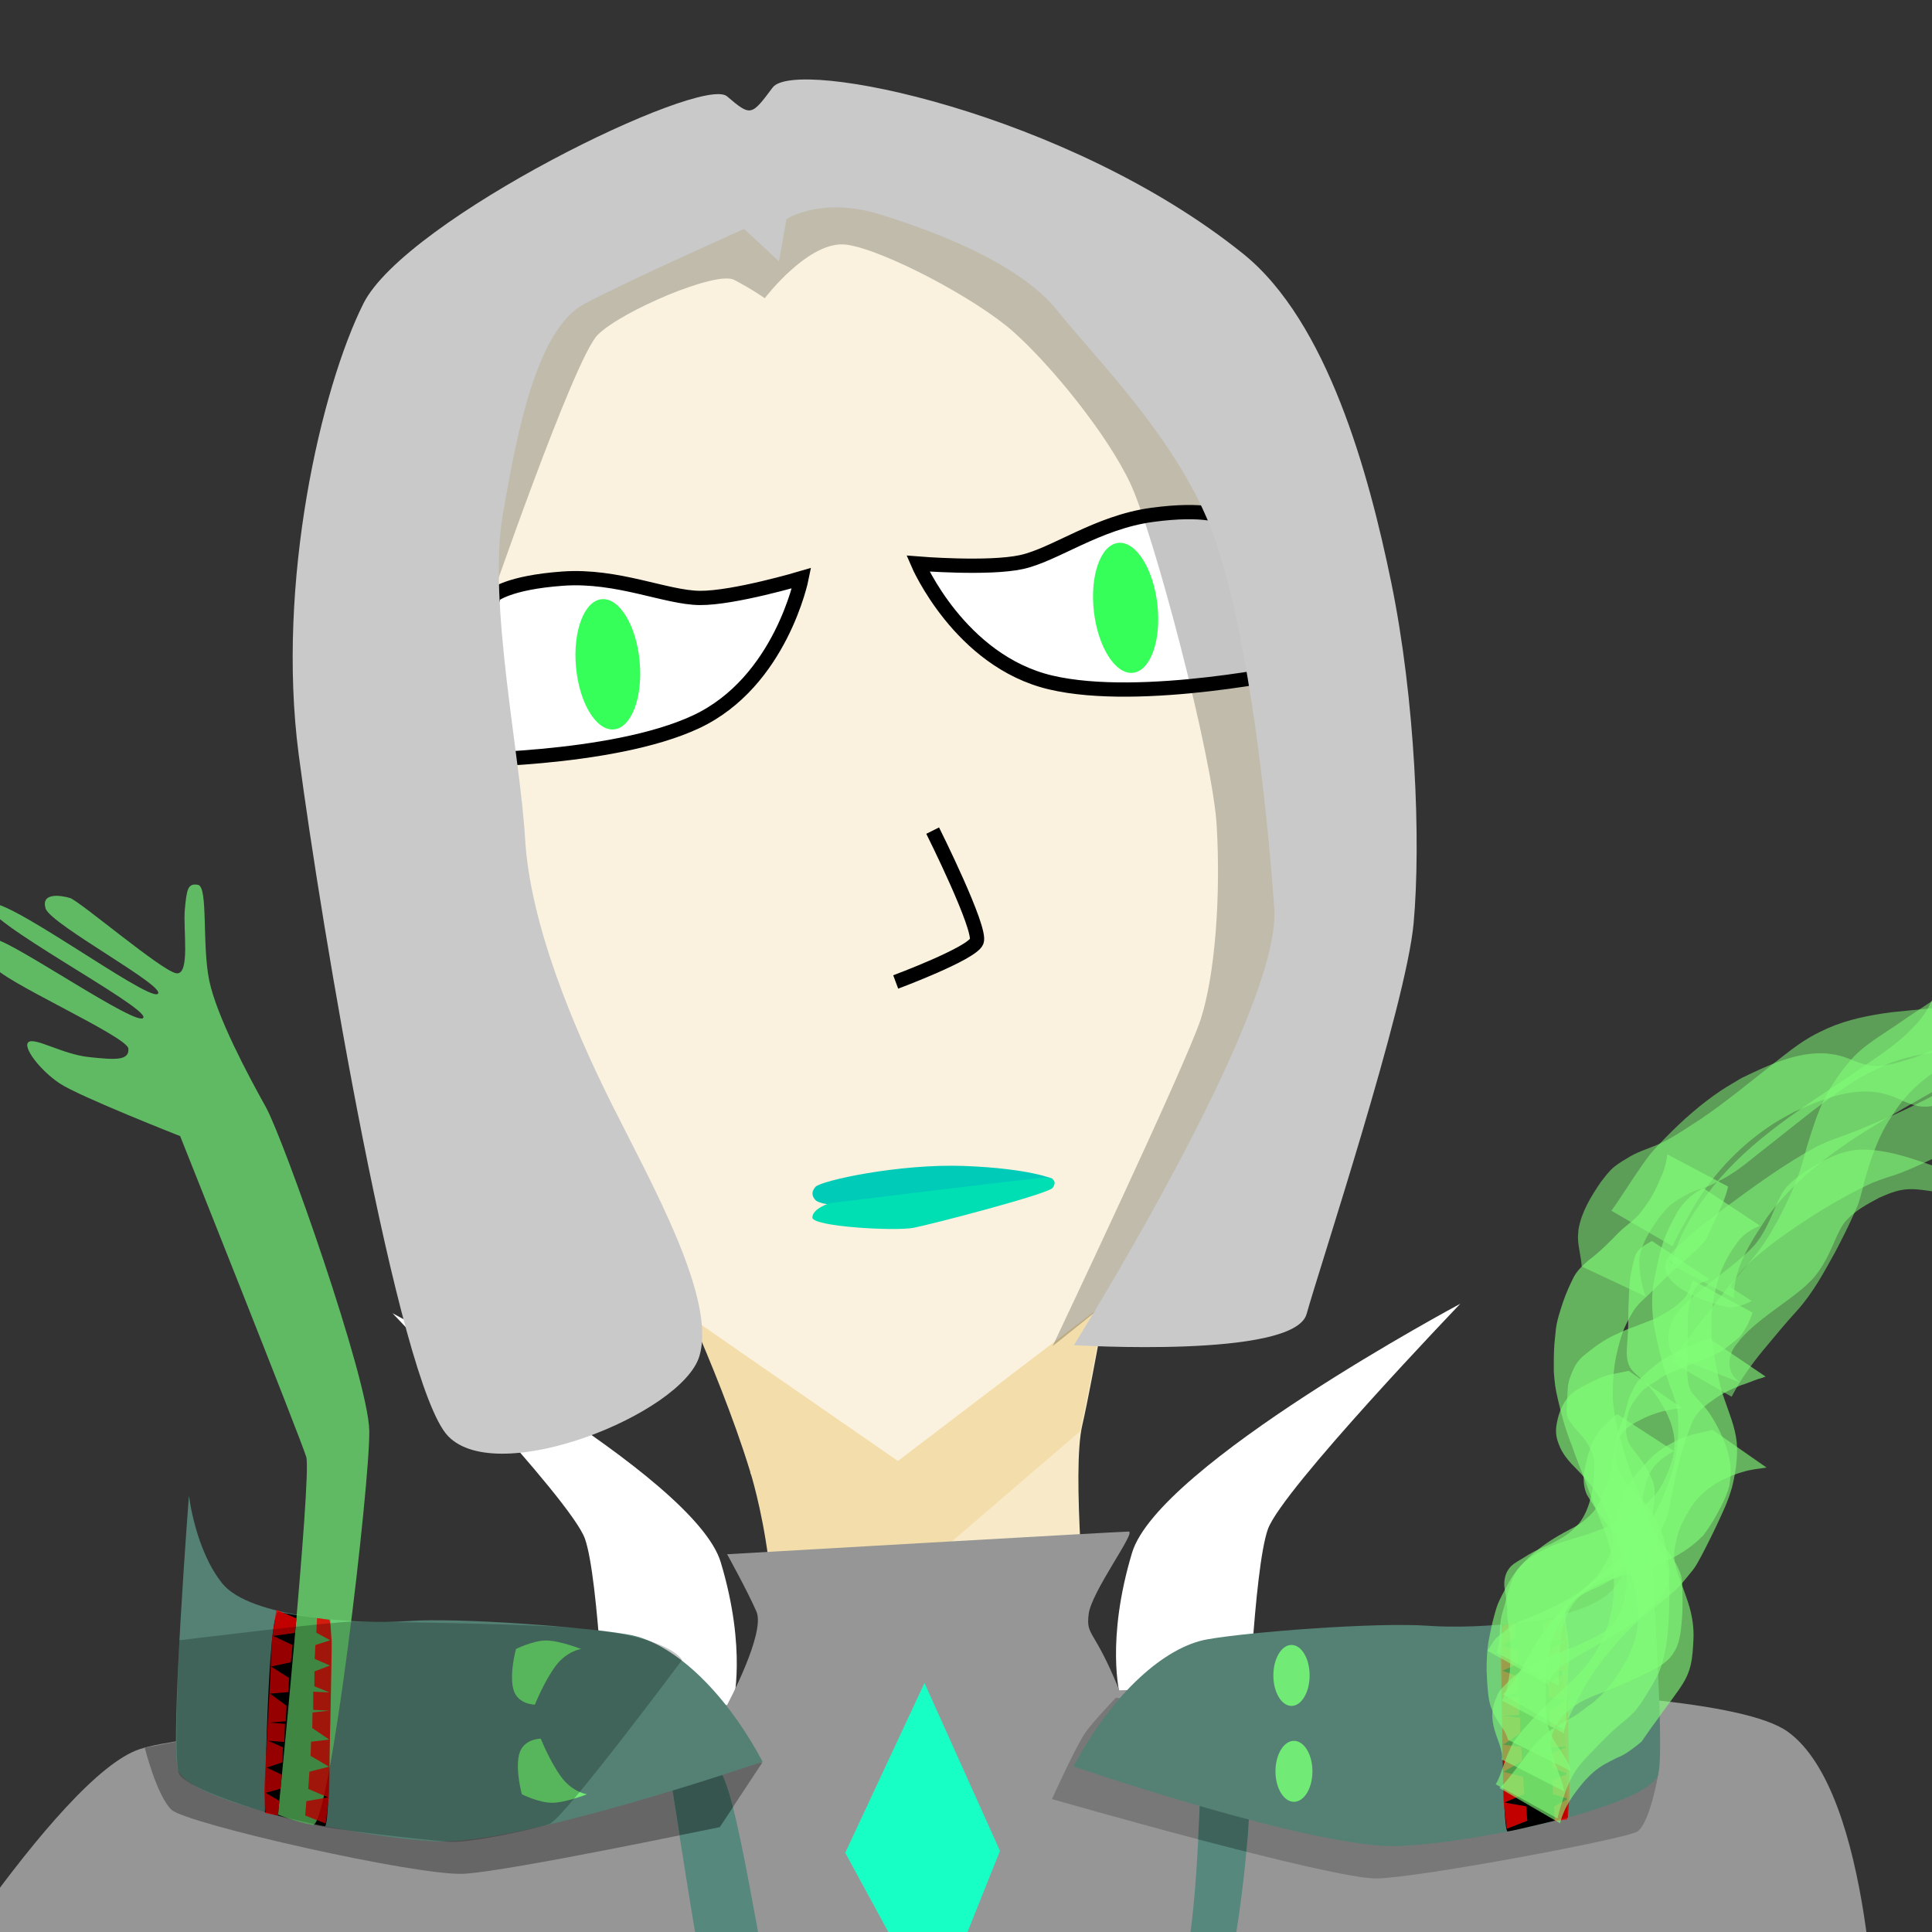 <?xml version="1.0" encoding="UTF-8" standalone="no"?>
<!-- Created with Inkscape (http://www.inkscape.org/) -->

<svg
   width="256"
   height="256"
   viewBox="0 0 67.733 67.733"
   version="1.1"
   id="svg1"
   sodipodi:docname="Necromancer.svg"
   inkscape:version="1.3 (0e150ed6c4, 2023-07-21)"
   inkscape:export-filename="..\Assets\Sprites\Units\Necromancer.png"
   inkscape:export-xdpi="96"
   inkscape:export-ydpi="96"
   xmlns:inkscape="http://www.inkscape.org/namespaces/inkscape"
   xmlns:sodipodi="http://sodipodi.sourceforge.net/DTD/sodipodi-0.dtd"
   xmlns="http://www.w3.org/2000/svg"
   xmlns:svg="http://www.w3.org/2000/svg">
  <rect x="0" y="0" width="67.733" height="67.733" fill="#333333" stroke="none"/>
  <sodipodi:namedview
     id="namedview1"
     pagecolor="#505050"
     bordercolor="#ffffff"
     borderopacity="1"
     inkscape:showpageshadow="0"
     inkscape:pageopacity="0"
     inkscape:pagecheckerboard="1"
     inkscape:deskcolor="#505050"
     inkscape:document-units="mm"
     inkscape:zoom="4"
     inkscape:cx="137.125"
     inkscape:cy="213.125"
     inkscape:window-width="1920"
     inkscape:window-height="1009"
     inkscape:window-x="-8"
     inkscape:window-y="-8"
     inkscape:window-maximized="1"
     inkscape:current-layer="layer1" />
  <defs
     id="defs1" />
  <g
     inkscape:label="Шар 1"
     inkscape:groupmode="layer"
     id="layer1">
    <path
       style="fill:#f8eac8;fill-opacity:1;stroke:#000000;stroke-width:0;stroke-dasharray:none;stroke-opacity:1"
       d="m 23.938,45.469 c 0,0 2.715,5.861 2.961,8.699 0.247,2.838 0.679,5.182 -0.432,5.429 -1.111,0.247 -13.82,-0.062 -17.028,1.542 -3.208,1.604 -9.193,8.637 -9.193,8.637 H 59.783 c 0,0 -2.838,-8.267 -4.936,-9.254 -2.098,-0.987 -16.534,-0.123 -16.658,-1.974 -0.123,-1.851 -0.617,-6.972 -0.247,-8.576 0.37,-1.604 1.234,-6.601 1.234,-6.601 l -15.609,1.974 z"
       id="path8" />
    <path
       d="m 37.879,50.168 c 0.011,-0.067 0.016,-0.16 0.029,-0.218 0.092,-0.401 0.216,-1.014 0.349,-1.708 0.133,-0.694 0.276,-1.469 0.407,-2.194 0.262,-1.45 0.478,-2.699 0.478,-2.699 l -15.609,1.974 0.371,0.124 c 0,0 0.17,0.366 0.428,0.96 0.258,0.594 0.605,1.415 0.96,2.325 0.177,0.455 0.356,0.932 0.528,1.414 0.171,0.482 0.334,0.969 0.479,1.443 0.009,0.029 0.014,0.054 0.022,0.083 l 4.864,4.246 z"
       style="fill:#f3deab;fill-opacity:1;stroke:#ffffff;stroke-width:0"
       id="path9" />
    <path
       style="fill:#faf2de;fill-opacity:1;stroke:#ffffff;stroke-width:0"
       d="m 23.444,45.655 8.035,5.565 10.226,-7.786 c 0,0 2.838,-5.059 3.332,-10.858 C 45.531,26.776 44.174,16.041 41.089,12.833 38.004,9.624 33.069,5.676 27.639,6.91 22.21,8.144 17.892,10.488 17.028,15.671 c -0.864,5.182 -1.111,11.599 0.37,16.658 1.481,5.059 6.046,13.326 6.046,13.326 z"
       id="path1"
       sodipodi:nodetypes="cccsssssc" />
    <path
       style="fill:#ffffff;fill-opacity:1;stroke:#000000;stroke-width:0.5;stroke-dasharray:none;stroke-opacity:1"
       d="m 42.868,18.131 c 0,0 -0.571,-0.34 -2.486,-0.079 -1.915,0.261 -3.406,1.4 -4.57,1.653 -1.164,0.254 -3.631,0.053 -3.631,0.053 0,0 1.461,3.415 4.652,4.168 3.192,0.753 8.689,-0.443 8.689,-0.443 z"
       id="path3"
       sodipodi:nodetypes="csscscc" />
    <path
       style="fill:#ffffff;fill-opacity:1;stroke:#000000;stroke-width:0.5;stroke-dasharray:none;stroke-opacity:1"
       d="m 17.311,20.875 c 0,0 0.489,-0.45 2.416,-0.589 1.927,-0.139 3.621,0.669 4.812,0.677 1.192,0.009 3.564,-0.696 3.564,-0.696 0,0 -0.726,3.643 -3.695,5.036 -2.968,1.393 -8.594,1.355 -8.594,1.355 z"
       id="path3-3"
       sodipodi:nodetypes="csscscc" />
    <path
       style="fill:#ffffff;fill-opacity:1;stroke:#000000;stroke-width:0;stroke-dasharray:none;stroke-opacity:1"
       d="m 39.258,59.399 c 0,0 -0.496,-1.885 0.43,-4.961 0.926,-3.076 11.509,-8.731 11.509,-8.731 0,0 -6.251,6.515 -6.747,7.904 -0.496,1.389 -0.728,7.408 -0.728,7.408 z"
       id="path27" />
    <path
       style="fill:#ffffff;fill-opacity:1;stroke:#000000;stroke-width:0;stroke-dasharray:none;stroke-opacity:1"
       d="m 25.698,59.73 c 0,0 0.496,-1.885 -0.43,-4.961 -0.926,-3.076 -11.509,-8.731 -11.509,-8.731 0,0 6.251,6.515 6.747,7.904 0.496,1.389 0.728,7.408 0.728,7.408 z"
       id="path27-2" />
    <path
       style="fill:#f3deab;fill-opacity:1;stroke:#000000;stroke-width:0;stroke-dasharray:none;stroke-opacity:1"
       d="m 31.187,55.904 -4.01,2.398 c 0,0 -0.015,-1.982 -0.247,-3.717 -0.231,-1.735 -0.625,-2.977 -0.625,-2.977 0,0 4.434,2.414 4.558,2.753 0.123,0.339 0.324,1.542 0.324,1.542 z"
       id="path10" />
    <path
       style="fill:#969696;fill-opacity:1;stroke:#000000;stroke-width:0;stroke-dasharray:none;stroke-opacity:1"
       d="m 39.242,59.26 c -0.889,-2.198 -1.169,-1.871 -1.076,-2.666 0.094,-0.795 1.684,-2.9 1.403,-2.9 -0.281,0 -14.078,0.795 -14.078,0.795 0,0 0.702,1.263 1.029,2.011 0.327,0.748 -1.029,3.274 -1.029,3.274 0,0 -17.68,0.608 -20.58,1.543 C 2.011,62.254 -3.882,71.889 -3.882,71.889 H 65.762 c 0,0 -0.094,-9.027 -3.087,-11.179 -2.993,-2.152 -23.433,-1.45 -23.433,-1.45 z"
       id="path28" />
    <path
       style="fill:#666666;fill-opacity:1;stroke:#000000;stroke-width:0;stroke-dasharray:none;stroke-opacity:1"
       d="m 26.73,61.786 -1.497,2.268 c 0,0 -7.343,1.543 -8.957,1.637 C 14.663,65.785 6.525,63.938 6.01,63.446 5.496,62.955 5.075,61.272 5.075,61.272 l 1.099,-0.21 z"
       id="path29" />
    <path
       style="fill:#787878;fill-opacity:1;stroke:#000000;stroke-width:0;stroke-dasharray:none;stroke-opacity:1"
       d="m 39.616,59.588 -0.491,-0.07 c 0,0 -0.725,0.748 -1.052,1.193 -0.327,0.444 -1.193,2.362 -1.193,2.362 0,0 9.846,2.83 11.412,2.783 1.567,-0.047 8.653,-1.38 9.097,-1.637 0.444,-0.257 0.748,-2.011 0.748,-2.011 z"
       id="path32" />
    <path
       style="fill:#56887d;fill-opacity:1;stroke:#000000;stroke-width:0;stroke-dasharray:none;stroke-opacity:1"
       d="m 42.095,62.02 c 0,0 -0.094,5.706 -0.655,7.063 -0.561,1.356 -6.969,6.642 -8.325,6.735 -1.356,0.094 -5.192,-3.04 -5.8,-4.724 -0.608,-1.684 -1.45,-8.653 -2.198,-9.167 -0.748,-0.514 -1.918,-1.123 -1.731,-0.281 0.187,0.842 1.263,8.653 1.824,10.056 0.561,1.403 5.8,5.987 7.109,6.08 1.31,0.094 9.682,-5.987 10.383,-7.39 0.702,-1.403 1.403,-8.232 0.982,-8.419 -0.421,-0.187 -1.59,0.047 -1.59,0.047 z"
       id="path31" />
    <path
       d="m 43.693,64.919 c 0.017,-0.189 0.04,-0.389 0.053,-0.568 0.033,-0.434 0.055,-0.835 0.064,-1.179 0.009,-0.344 0.005,-0.632 -0.015,-0.839 -0.01,-0.104 -0.024,-0.187 -0.041,-0.248 -0.018,-0.061 -0.04,-0.098 -0.066,-0.11 -0.053,-0.023 -0.117,-0.04 -0.189,-0.052 -0.072,-0.012 -0.153,-0.017 -0.237,-0.02 -0.169,-0.004 -0.354,0.007 -0.527,0.025 -0.345,0.035 -0.638,0.094 -0.638,0.094 0,0 -0.006,0.356 -0.023,0.913 -0.013,0.408 -0.041,0.988 -0.069,1.55 0.562,0.148 1.13,0.294 1.688,0.435 z"
       style="fill:#3e635b;fill-opacity:1;stroke:#000000;stroke-width:0"
       id="path34" />
    <path
       d="m 23.825,64.342 c 0.408,-0.084 1.411,-0.285 1.411,-0.285 l 0.461,-0.699 c -0.001,-0.005 -0.003,-0.012 -0.004,-0.017 -0.048,-0.188 -0.097,-0.362 -0.145,-0.52 -0.048,-0.158 -0.096,-0.299 -0.144,-0.42 -0.048,-0.122 -0.096,-0.224 -0.143,-0.303 -0.047,-0.08 -0.095,-0.137 -0.142,-0.169 -0.103,-0.071 -0.223,-0.139 -0.338,-0.209 l -1.389,-0.049 c 0.048,0.219 0.147,0.845 0.281,1.707 0.042,0.273 0.104,0.654 0.152,0.965 z"
       style="fill:#37554f;fill-opacity:1;stroke:#000000;stroke-width:0"
       id="path33" />
    <ellipse
       style="fill:#36ff59;fill-opacity:1;stroke:#000000;stroke-width:0;stroke-dasharray:none;stroke-opacity:1"
       id="path4-3"
       cx="-19.046"
       cy="25.161"
       rx="1.12"
       ry="2.292"
       transform="matrix(-0.996,0.093,0.093,0.996,0,0)" />
    <ellipse
       style="fill:#36ff59;fill-opacity:1;stroke:#000000;stroke-width:0;stroke-dasharray:none;stroke-opacity:1"
       id="path4"
       cx="36.771"
       cy="25.677"
       rx="1.12"
       ry="2.292"
       transform="rotate(-6.557)" />
    <path
       style="fill:#000000;fill-opacity:0.23;stroke:#000000;stroke-width:0;stroke-dasharray:none;stroke-opacity:1"
       d="m 38.306,46.071 -1.403,1.123 c 0,0 4.677,-9.869 5.192,-11.459 0.514,-1.59 0.702,-4.35 0.561,-6.782 -0.14,-2.432 -2.208,-10.256 -3.026,-11.999 -0.819,-1.746 -2.782,-4.143 -4.091,-5.313 -1.31,-1.169 -4.543,-2.875 -5.852,-3.062 -1.31,-0.187 -2.876,1.876 -2.876,1.876 0,0 -0.432,-0.31 -1.079,-0.646 -0.617,-0.32 -3.936,1.089 -4.778,1.931 -0.842,0.842 -3.929,9.822 -3.929,9.822 L 17.82,9.308 28.905,5.426 40.739,10.15 46.959,27.689 42.329,44.574 Z"
       id="path49"
       sodipodi:nodetypes="ccssssscssccccccc" />
    <path
       style="fill:#c9c9c9;fill-opacity:1;stroke:#ffffff;stroke-width:0"
       d="m 26.088,8.027 1.222,1.134 0.262,-1.483 c 0,0 1.222,-0.785 3.228,-0.175 2.007,0.611 4.973,1.745 6.282,3.403 1.309,1.658 4.45,4.712 5.584,8.202 1.134,3.49 1.745,9.074 2.007,12.739 0.262,3.665 -7.024,15.312 -7.024,15.312 0,0 7.722,0.48 8.158,-1.091 0.436,-1.571 3.49,-10.819 3.752,-13.698 0.262,-2.879 0.058,-7.851 -0.785,-11.953 C 47.994,16.623 46.547,11.282 43.583,8.897 37.435,3.95 27.881,2.003 27.087,3.069 26.337,4.075 26.32,4.084 25.487,3.376 24.596,2.619 14.222,7.678 12.739,10.645 c -1.483,2.967 -3.054,9.772 -2.269,15.792 0.785,6.02 3.49,22.074 5.235,23.907 1.745,1.832 8.202,-0.785 8.812,-2.792 0.611,-2.007 -1.658,-6.02 -3.054,-8.812 -1.396,-2.792 -2.879,-6.369 -3.054,-9.336 -0.175,-2.967 -1.309,-8.289 -0.785,-11.343 0.524,-3.054 1.222,-6.544 2.879,-7.416 1.658,-0.873 5.584,-2.618 5.584,-2.618 z"
       id="path2"
       sodipodi:nodetypes="cccsssscssssssssssssssc" />
    <path
       style="fill:#00cbb8;fill-opacity:1;stroke:#000000;stroke-width:0;stroke-dasharray:none;stroke-opacity:1"
       d="m 36.924,41.333 c 0,0 -0.819,-0.369 -3.113,-0.456 -2.294,-0.087 -5.033,0.517 -5.22,0.731 -0.188,0.214 -0.088,0.368 -0.004,0.462 0.084,0.094 0.464,0.229 1.65,0.216 1.187,-0.013 6.687,-0.953 6.687,-0.953 z"
       id="path5"
       sodipodi:nodetypes="cszzscc" />
    <path
       style="fill:#00deb4;fill-opacity:1;stroke:#000000;stroke-width:0;stroke-dasharray:none;stroke-opacity:1"
       d="m 29.098,42.179 c 0,0 -0.603,0.177 -0.619,0.502 -0.016,0.325 2.906,0.488 3.548,0.364 0.642,-0.124 4.742,-1.191 4.882,-1.404 0.14,-0.213 0.051,-0.351 -0.276,-0.352 -0.327,-0.001 -7.535,0.891 -7.535,0.891 z"
       id="path6" />
    <path
       style="fill:none;fill-opacity:1;stroke:#000000;stroke-width:0.5;stroke-dasharray:none;stroke-opacity:1"
       d="m 32.698,29.12 c 0,0 1.727,3.455 1.542,3.887 -0.185,0.432 -2.838,1.419 -2.838,1.419"
       id="path7" />
    <path
       style="fill:#548174;fill-opacity:1;stroke:#000000;stroke-width:0;stroke-dasharray:none;stroke-opacity:1"
       d="m 37.636,61.927 c 1.396,-2.618 3.228,-4.188 4.668,-4.45 1.44,-0.262 5.977,-0.611 7.765,-0.48 1.789,0.131 5.54,-0.131 6.5,-1.309 0.96,-1.178 1.178,-3.097 1.178,-3.097 0,0 0.654,8.507 0.393,9.598 -0.262,1.091 -6.151,2.399 -9.074,2.53 -2.923,0.131 -11.43,-2.792 -11.43,-2.792 z"
       id="path11" />
    <path
       style="fill:#548174;fill-opacity:1;stroke:#000000;stroke-width:0;stroke-dasharray:none;stroke-opacity:1"
       d="m 26.735,61.762 c -1.396,-2.618 -3.228,-4.188 -4.668,-4.45 -1.44,-0.262 -5.977,-0.611 -7.765,-0.48 -1.789,0.131 -5.54,-0.131 -6.5,-1.309 -0.96,-1.178 -1.178,-3.097 -1.178,-3.097 0,0 -0.654,8.507 -0.393,9.598 0.262,1.091 6.151,2.399 9.074,2.53 2.923,0.131 11.43,-2.792 11.43,-2.792 z"
       id="path11-2" />
    <ellipse
       style="fill:#71ea76;fill-opacity:1;stroke:#000000;stroke-width:0;stroke-dasharray:none;stroke-opacity:1"
       id="path12"
       cx="45.364"
       cy="62.1"
       rx="0.648"
       ry="1.069" />
    <ellipse
       style="fill:#71ea76;fill-opacity:1;stroke:#000000;stroke-width:0;stroke-dasharray:none;stroke-opacity:1"
       id="path12-0"
       cx="45.278"
       cy="58.738"
       rx="0.636"
       ry="1.069" />
    <path
       style="fill:#000000;fill-opacity:1;stroke:#000000;stroke-width:0;stroke-dasharray:none;stroke-opacity:1"
       d="m 52.656,56.953 c 0,0 1.407,-0.142 1.81,-0.267 0.404,-0.125 0.492,7.034 0.492,7.034 0,0 -1.876,0.463 -2.103,0.488 -0.227,0.025 -0.199,-7.254 -0.199,-7.254 z"
       id="path13" />
    <path
       style="fill:#ea0000;fill-opacity:0.833;stroke:#000000;stroke-width:0;stroke-dasharray:none;stroke-opacity:1"
       d="m 52.826,64.112 0.719,-0.281 -0.041,-0.504 -0.761,-0.132 0.695,-0.298 -0.041,-0.604 -0.686,-0.174 0.645,-0.38 -0.017,-0.496 -0.637,-0.074 0.595,-0.405 -0.008,-0.546 -0.587,-0.066 0.562,-0.025 v -0.637 l -0.571,0.025 0.529,-0.215 V 58.779 l -0.546,-0.207 0.537,-0.232 -0.025,-0.488 -0.521,-0.165 0.488,-0.265 -0.025,-0.513 c 0,0 -0.364,0.05 -0.422,0.058 -0.058,0.008 -0.074,0.612 -0.091,0.736 -0.017,0.124 0.074,3.96 0.074,4.06 0,0.099 0,1.265 0.025,1.439 0.025,0.174 0.107,0.91 0.107,0.91 z"
       id="path24" />
    <path
       style="fill:#ea0000;fill-opacity:0.833;stroke:#000000;stroke-width:0;stroke-dasharray:none;stroke-opacity:1"
       d="m 54.811,56.641 -0.719,0.281 0.041,0.504 0.761,0.132 -0.695,0.298 0.041,0.604 0.686,0.174 -0.645,0.38 0.017,0.496 0.637,0.074 -0.595,0.405 0.008,0.546 0.587,0.066 -0.562,0.025 v 0.637 l 0.571,-0.025 -0.529,0.215 v 0.521 l 0.546,0.207 -0.537,0.232 0.025,0.488 0.521,0.165 -0.488,0.265 0.025,0.513 c 0,0 0.364,-0.05 0.422,-0.058 0.058,-0.008 0.074,-0.612 0.091,-0.736 0.017,-0.124 -0.074,-3.96 -0.074,-4.06 0,-0.099 0,-1.265 -0.025,-1.439 -0.025,-0.174 -0.107,-0.91 -0.107,-0.91 z"
       id="path24-2" />
    <path
       style="fill:#82ff79;fill-opacity:0.617;stroke:#000000;stroke-width:0;stroke-dasharray:none;stroke-opacity:1"
       id="path16"
       d="m 54.84,60.774 c -0.003,-0.047 -0.006,-0.05 0.002,-0.1 0.01,-0.064 0.026,-0.126 0.037,-0.19 0.025,-0.155 0.02,-0.15 0.032,-0.318 0.003,-0.066 0.008,-0.132 0.01,-0.197 0.002,-0.08 -0.002,-0.161 -2.65e-4,-0.241 0.005,-0.226 0.016,-0.248 0.029,-0.47 0.009,-0.162 0.012,-0.298 0.016,-0.46 -0.004,-0.215 0.034,-0.427 0.041,-0.641 0.002,-0.047 -7.94e-4,-0.17 -0.002,-0.22 0.002,-0.177 -0.013,-0.352 -0.03,-0.528 -0.035,-0.242 -0.08,-0.482 -0.103,-0.726 -0.018,-0.175 -0.01,-0.31 0.103,-0.45 0.105,-0.103 0.227,-0.19 0.359,-0.256 0.094,-0.052 0.189,-0.104 0.287,-0.15 0.115,-0.054 -0.004,0.014 0.115,-0.058 0.018,-0.011 0.036,-0.023 0.055,-0.032 0.037,-0.018 0.076,-0.032 0.114,-0.049 0.06,-0.027 0.118,-0.055 0.179,-0.079 0.145,-0.07 0.282,-0.152 0.421,-0.235 0.026,-0.017 0.051,-0.036 0.078,-0.051 0.141,-0.082 0.014,0.007 0.159,-0.084 0.088,-0.055 0.17,-0.121 0.252,-0.185 0.086,-0.065 0.16,-0.143 0.232,-0.224 0.025,-0.028 0.052,-0.054 0.073,-0.085 0.029,-0.044 0.051,-0.093 0.076,-0.139 0.027,-0.05 0.055,-0.1 0.082,-0.15 0.107,-0.206 0.216,-0.416 0.295,-0.635 0.035,-0.098 0.068,-0.222 0.096,-0.323 0.071,-0.279 0.113,-0.564 0.147,-0.85 0.011,-0.152 0.03,-0.307 0.011,-0.46 -0.016,-0.129 -0.033,-0.162 -0.072,-0.288 -0.119,-0.293 -0.284,-0.566 -0.472,-0.819 -0.128,-0.153 -0.248,-0.312 -0.351,-0.484 -0.128,-0.274 -0.116,-0.574 -0.072,-0.866 0.031,-0.148 0.071,-0.294 0.14,-0.429 0.014,-0.028 0.074,-0.12 0.091,-0.148 0.082,-0.12 0.169,-0.235 0.263,-0.345 0.144,-0.155 0.323,-0.265 0.5,-0.377 0.089,-0.052 0.169,-0.118 0.258,-0.17 0.088,-0.052 0.184,-0.096 0.277,-0.138 0.127,-0.059 0.263,-0.098 0.391,-0.154 0.118,-0.057 0.058,-0.03 0.178,-0.082 0.106,-0.054 0.22,-0.086 0.332,-0.125 0.105,-0.036 0.209,-0.078 0.312,-0.117 0.187,-0.077 0.37,-0.163 0.547,-0.26 0.176,-0.118 0.337,-0.257 0.507,-0.384 0.016,-0.013 0.139,-0.114 0.156,-0.132 0.028,-0.031 0.051,-0.066 0.075,-0.1 0.075,-0.105 0.14,-0.214 0.203,-0.327 0.069,-0.137 0.124,-0.28 0.175,-0.424 0,0 -2.11,-1.144 -2.11,-1.144 v 0 c -0.022,0.135 -0.054,0.267 -0.121,0.387 -0.042,0.079 -0.061,0.12 -0.114,0.193 -0.079,0.108 -0.186,0.186 -0.282,0.279 -0.157,0.132 -0.327,0.243 -0.508,0.339 -0.164,0.095 -0.33,0.185 -0.511,0.244 -0.1,0.042 -0.202,0.078 -0.303,0.117 -0.113,0.044 -0.223,0.098 -0.342,0.128 -0.193,0.075 -0.379,0.164 -0.567,0.249 -0.199,0.093 -0.385,0.209 -0.567,0.332 -0.185,0.131 -0.361,0.273 -0.538,0.415 -0.121,0.115 -0.226,0.245 -0.297,0.398 -0.105,0.218 -0.197,0.447 -0.218,0.691 -0.013,0.17 -0.018,0.34 -0.027,0.51 -0.003,0.057 -0.005,0.113 -0.008,0.17 -0.003,0.049 -0.01,0.098 -0.009,0.147 5.29e-4,0.038 0.008,0.076 0.012,0.113 0.008,0.034 0.012,0.07 0.024,0.103 0.027,0.076 0.059,0.11 0.105,0.175 0.071,0.101 0.145,0.2 0.229,0.291 0.062,0.071 0.128,0.139 0.188,0.212 0.132,0.162 0.243,0.341 0.328,0.533 0.028,0.078 0.055,0.142 0.069,0.223 0.026,0.143 0.012,0.29 0.014,0.434 -0.005,0.279 -0.032,0.557 -0.091,0.831 -0.075,0.315 -0.175,0.624 -0.354,0.897 -0.03,0.042 -0.056,0.087 -0.089,0.126 -0.029,0.035 -0.064,0.065 -0.096,0.097 -0.092,0.094 -0.183,0.189 -0.29,0.266 -0.153,0.111 -0.321,0.195 -0.484,0.29 -0.138,0.078 -0.284,0.137 -0.43,0.198 -0.12,0.062 -0.245,0.111 -0.361,0.18 -0.128,0.068 -0.246,0.151 -0.371,0.224 -0.159,0.096 -0.325,0.183 -0.432,0.341 -0.017,0.027 -0.036,0.053 -0.051,0.081 -0.087,0.164 -0.115,0.357 -0.1,0.54 0.033,0.238 0.08,0.474 0.091,0.714 0.003,0.03 0.008,0.06 0.009,0.09 0.001,0.03 -0.001,0.06 -0.002,0.09 1.77e-4,0.028 -5.29e-4,0.055 5.29e-4,0.083 0.003,0.075 0.008,0.09 0.018,0.165 0.004,0.032 0.008,0.064 0.012,0.096 0.039,0.3 0.076,0.6 0.087,0.902 7.94e-4,0.314 0.003,0.136 -0.008,0.453 -0.006,0.168 -0.006,0.297 -0.027,0.465 -0.009,0.072 -0.025,0.144 -0.037,0.216 -0.01,0.059 -0.019,0.117 -0.028,0.176 -0.026,0.108 -0.035,0.159 -0.072,0.259 -0.035,0.097 -0.086,0.188 -0.128,0.282 z" />
    <path
       style="fill:#82ff79;fill-opacity:0.617;stroke:#000000;stroke-width:0;stroke-dasharray:none;stroke-opacity:1"
       id="path17"
       d="m 54.842,62.804 c -0.072,-0.355 -0.216,-0.689 -0.337,-1.029 -0.083,-0.241 -0.161,-0.491 -0.135,-0.75 0.012,-0.12 0.043,-0.192 0.08,-0.305 0.089,-0.216 0.205,-0.419 0.367,-0.589 0.123,-0.129 0.186,-0.172 0.325,-0.284 0.354,-0.261 0.77,-0.406 1.176,-0.564 0.443,-0.174 0.875,-0.373 1.305,-0.575 0.316,-0.154 0.648,-0.302 0.895,-0.56 0.041,-0.042 0.075,-0.09 0.112,-0.135 0.077,-0.123 0.121,-0.181 0.174,-0.319 0.117,-0.308 0.138,-0.648 0.165,-0.972 0.029,-0.358 0.022,-0.718 0.009,-1.077 -0.002,-0.069 -0.002,-0.138 -0.009,-0.207 -0.006,-0.066 -0.021,-0.131 -0.031,-0.196 -0.116,-0.383 -0.351,-0.707 -0.587,-1.023 -0.21,-0.268 -0.398,-0.551 -0.567,-0.846 -0.125,-0.218 -0.196,-0.457 -0.195,-0.709 2.64e-4,-0.063 0.008,-0.126 0.011,-0.189 0.047,-0.324 0.129,-0.655 0.304,-0.937 0.031,-0.05 0.068,-0.095 0.103,-0.142 0.186,-0.223 0.427,-0.39 0.682,-0.524 0,0 -1.984,-1.287 -1.984,-1.287 v 0 c -0.038,0.024 -0.079,0.047 -0.115,0.073 -0.063,0.046 -0.142,0.123 -0.197,0.176 -0.13,0.126 -0.259,0.254 -0.367,0.4 -0.036,0.057 -0.075,0.112 -0.107,0.171 -0.172,0.312 -0.268,0.66 -0.343,1.006 -0.012,0.068 -0.028,0.135 -0.037,0.203 -0.037,0.273 -0.02,0.555 0.105,0.805 0.177,0.31 0.389,0.597 0.596,0.888 0.222,0.307 0.485,0.591 0.633,0.944 0.02,0.06 0.044,0.119 0.06,0.181 0.107,0.408 0.112,0.847 0.078,1.264 -0.061,0.409 -0.127,0.781 -0.376,1.122 -0.076,0.096 -0.107,0.143 -0.199,0.227 -0.199,0.182 -0.441,0.311 -0.68,0.43 -0.072,0.035 -0.142,0.072 -0.215,0.105 -0.362,0.165 -0.739,0.294 -1.108,0.44 -0.419,0.173 -0.844,0.344 -1.202,0.628 -0.061,0.05 -0.123,0.097 -0.182,0.149 -0.13,0.113 -0.212,0.197 -0.328,0.323 -0.05,0.055 -0.105,0.106 -0.148,0.166 -0.052,0.073 -0.118,0.239 -0.153,0.319 -0.046,0.147 -0.075,0.217 -0.093,0.372 -0.032,0.285 0.03,0.569 0.121,0.837 0.068,0.19 0.143,0.377 0.187,0.575 0.019,0.084 0.031,0.151 0.024,0.235 -0.002,0.02 -0.009,0.039 -0.014,0.059 z" />
    <path
       style="fill:#82ff79;fill-opacity:0.617;stroke:#000000;stroke-width:0;stroke-dasharray:none;stroke-opacity:1"
       id="path18"
       d="m 54.303,59.073 c 0.018,-0.213 0.128,-0.361 0.263,-0.517 0.139,-0.138 0.312,-0.232 0.478,-0.333 0.269,-0.165 -0.032,0.015 0.278,-0.169 0.516,-0.288 1.026,-0.589 1.536,-0.888 0.461,-0.276 0.868,-0.628 1.225,-1.028 0.052,-0.058 0.1,-0.12 0.15,-0.181 0.115,-0.178 0.247,-0.357 0.28,-0.573 0.046,-0.293 -0.016,-0.595 -0.064,-0.883 -0.053,-0.315 -0.124,-0.628 -0.25,-0.923 -0.06,-0.141 -0.117,-0.244 -0.187,-0.379 -0.158,-0.331 -0.417,-0.59 -0.664,-0.854 -0.187,-0.2 -0.382,-0.4 -0.52,-0.639 -0.024,-0.042 -0.044,-0.087 -0.067,-0.13 -0.098,-0.217 -0.134,-0.449 -0.115,-0.686 0.005,-0.059 0.016,-0.116 0.024,-0.175 0.047,-0.246 0.156,-0.467 0.346,-0.632 0.104,-0.09 0.207,-0.145 0.324,-0.216 0.306,-0.169 0.632,-0.307 0.972,-0.393 0.072,-0.018 0.145,-0.031 0.217,-0.046 0.295,-0.047 0.15,-0.028 0.436,-0.058 0,0 -1.866,-1.312 -1.866,-1.312 v 0 c -0.266,0.058 -0.127,0.029 -0.417,0.086 -0.165,0.035 -0.303,0.059 -0.462,0.115 -0.118,0.041 -0.262,0.116 -0.374,0.17 -0.07,0.033 -0.141,0.064 -0.21,0.099 -0.068,0.034 -0.134,0.072 -0.201,0.108 -0.143,0.088 -0.248,0.144 -0.372,0.259 -0.213,0.198 -0.334,0.463 -0.422,0.735 -0.095,0.359 -0.142,0.62 -0.002,0.978 0.055,0.134 0.067,0.175 0.141,0.301 0.121,0.206 0.283,0.386 0.452,0.553 0.246,0.257 0.493,0.516 0.695,0.811 0.038,0.057 0.078,0.113 0.113,0.172 0.202,0.341 0.34,0.717 0.443,1.097 0.037,0.207 0.07,0.32 0.061,0.53 -0.012,0.264 -0.13,0.511 -0.256,0.737 -0.082,0.134 -0.156,0.266 -0.255,0.39 -0.262,0.331 -0.597,0.592 -0.956,0.81 -0.103,0.057 -0.204,0.115 -0.308,0.17 -0.442,0.235 -0.9,0.437 -1.368,0.614 -0.107,0.046 -0.238,0.099 -0.34,0.159 -0.178,0.106 -0.323,0.263 -0.493,0.379 -0.042,0.037 -0.088,0.071 -0.127,0.111 -0.122,0.127 -0.187,0.296 -0.294,0.433 z" />
    <path
       style="fill:#82ff79;fill-opacity:0.617;stroke:#000000;stroke-width:0;stroke-dasharray:none;stroke-opacity:1"
       id="path19"
       d="m 54.694,63.922 c 0.079,-0.336 0.244,-0.652 0.434,-0.938 0.055,-0.083 0.118,-0.162 0.177,-0.243 0.227,-0.294 0.461,-0.559 0.767,-0.773 0.131,-0.092 0.264,-0.159 0.404,-0.235 0.067,-0.034 0.133,-0.069 0.2,-0.101 0.061,-0.029 0.126,-0.052 0.187,-0.084 0.248,-0.13 0.469,-0.312 0.686,-0.486 0.423,-0.625 0.886,-1.221 1.321,-1.838 0.187,-0.271 0.321,-0.513 0.399,-0.836 0.072,-0.301 0.086,-0.611 0.101,-0.919 0.018,-0.376 -0.033,-0.747 -0.134,-1.11 -0.048,-0.173 -0.105,-0.326 -0.163,-0.495 -0.1,-0.296 -0.229,-0.583 -0.31,-0.885 -0.015,-0.056 -0.026,-0.113 -0.039,-0.169 -0.018,-0.122 -0.034,-0.197 -0.031,-0.321 0.004,-0.198 0.059,-0.407 0.1,-0.599 0.086,-0.378 0.292,-0.703 0.479,-1.035 0.221,-0.341 0.521,-0.618 0.864,-0.833 0.062,-0.039 0.127,-0.073 0.191,-0.109 0.315,-0.162 0.649,-0.29 0.995,-0.367 0.072,-0.016 0.144,-0.026 0.216,-0.04 0.271,-0.039 0.139,-0.021 0.395,-0.055 0,0 -1.895,-1.322 -1.895,-1.322 v 0 c -0.224,0.059 -0.106,0.029 -0.355,0.086 -0.13,0.029 -0.323,0.07 -0.449,0.109 -0.282,0.086 -0.547,0.219 -0.802,0.365 -0.066,0.042 -0.133,0.082 -0.197,0.127 -0.347,0.246 -0.629,0.571 -0.893,0.901 -0.055,0.063 -0.113,0.123 -0.164,0.19 -0.199,0.259 -0.294,0.581 -0.418,0.878 -0.019,0.056 -0.041,0.111 -0.057,0.167 -0.047,0.16 -0.065,0.324 -0.073,0.49 -0.003,0.062 -0.008,0.123 -0.005,0.185 0.003,0.06 0.015,0.12 0.022,0.18 0.025,0.132 0.04,0.231 0.076,0.36 0.075,0.268 0.215,0.509 0.327,0.763 0.106,0.241 0.212,0.483 0.274,0.74 0.063,0.263 0.085,0.536 0.105,0.805 -7.94e-4,0.239 0.006,0.345 -0.025,0.583 -0.051,0.387 -0.186,0.756 -0.36,1.103 -0.058,0.102 -0.113,0.207 -0.175,0.307 -0.269,0.441 -0.601,0.873 -0.999,1.205 -0.078,0.065 -0.166,0.118 -0.249,0.178 -0.105,0.082 -0.211,0.167 -0.322,0.242 -0.194,0.132 -0.144,0.087 -0.348,0.204 -0.121,0.07 -0.237,0.149 -0.36,0.215 -0.174,0.109 -0.246,0.147 -0.406,0.28 -0.289,0.241 -0.53,0.539 -0.749,0.843 -0.198,0.262 -0.172,0.23 -0.373,0.487 -0.154,0.196 -0.304,0.402 -0.496,0.564 z" />
    <path
       style="fill:#82ff79;fill-opacity:0.617;stroke:#000000;stroke-width:0;stroke-dasharray:none;stroke-opacity:1"
       id="path20"
       d="m 54.602,63.752 c 0.051,-0.218 0.114,-0.435 0.185,-0.648 0.083,-0.286 0.192,-0.561 0.335,-0.822 0.173,-0.34 0.446,-0.616 0.71,-0.887 0.285,-0.299 0.571,-0.595 0.883,-0.867 0.185,-0.16 0.383,-0.307 0.552,-0.484 0.102,-0.106 0.145,-0.171 0.235,-0.29 0.188,-0.282 0.37,-0.57 0.531,-0.869 0.043,-0.08 0.088,-0.159 0.124,-0.243 0.041,-0.096 0.069,-0.196 0.104,-0.294 0.231,-0.775 0.253,-1.589 0.266,-2.392 0.005,-0.369 -0.018,-0.741 -0.109,-1.1 -0.037,-0.146 -0.086,-0.281 -0.135,-0.423 -0.145,-0.384 -0.297,-0.765 -0.441,-1.15 -0.184,-0.451 -0.366,-0.904 -0.55,-1.355 -0.182,-0.457 -0.331,-0.925 -0.464,-1.398 -0.142,-0.463 -0.232,-0.938 -0.283,-1.419 -0.014,-0.438 0.007,-0.878 0.068,-1.312 0.06,-0.35 0.145,-0.694 0.256,-1.031 0.098,-0.283 0.239,-0.549 0.395,-0.803 0.12,-0.192 0.281,-0.349 0.45,-0.497 0.267,-0.253 0.525,-0.514 0.786,-0.773 0.26,-0.251 0.545,-0.475 0.81,-0.721 0.15,-0.143 0.303,-0.283 0.435,-0.443 0.025,-0.03 0.051,-0.059 0.071,-0.093 0.026,-0.044 0.044,-0.092 0.066,-0.138 0.156,-0.333 0.316,-0.664 0.464,-1.001 0.098,-0.228 0.19,-0.458 0.235,-0.702 0,0 -2.127,-1.127 -2.127,-1.127 v 0 c -0.031,0.229 -0.075,0.457 -0.167,0.671 -0.141,0.33 -0.278,0.665 -0.48,0.964 -0.151,0.223 -0.299,0.449 -0.504,0.628 -0.136,0.125 -0.281,0.234 -0.42,0.355 -0.093,0.081 -0.163,0.155 -0.25,0.243 -0.045,0.045 -0.089,0.091 -0.134,0.136 -0.261,0.259 -0.527,0.514 -0.826,0.732 -0.189,0.166 -0.374,0.342 -0.496,0.565 -0.143,0.281 -0.271,0.57 -0.374,0.867 -0.115,0.353 -0.24,0.706 -0.267,1.079 -0.013,0.144 -0.032,0.287 -0.043,0.431 -0.022,0.312 -0.021,0.626 -0.019,0.938 0.012,0.151 0.025,0.344 0.047,0.494 0.046,0.323 0.137,0.638 0.21,0.955 0.081,0.316 0.179,0.626 0.291,0.933 0.03,0.082 0.065,0.162 0.095,0.244 0.031,0.084 0.058,0.168 0.087,0.252 0.163,0.447 0.351,0.885 0.509,1.334 0.148,0.385 0.295,0.771 0.45,1.153 0.199,0.484 0.357,0.984 0.393,1.509 0.019,0.319 0.037,0.475 0.023,0.8 -0.023,0.507 -0.124,1.009 -0.302,1.484 -0.087,0.197 -0.131,0.31 -0.232,0.496 -0.156,0.289 -0.345,0.561 -0.564,0.806 -0.233,0.267 -0.488,0.514 -0.753,0.75 -0.309,0.283 -0.61,0.573 -0.899,0.878 -0.28,0.291 -0.548,0.593 -0.781,0.923 -0.139,0.275 -0.258,0.557 -0.351,0.851 -0.081,0.206 -0.14,0.426 -0.26,0.614 z" />
    <path
       style="fill:#82ff79;fill-opacity:0.617;stroke:#000000;stroke-width:0;stroke-dasharray:none;stroke-opacity:1"
       id="path21"
       d="m 54.829,60.648 c 0.152,-0.43 0.362,-0.838 0.574,-1.242 0.208,-0.393 0.445,-0.771 0.714,-1.125 0.114,-0.149 0.297,-0.368 0.416,-0.513 0.212,-0.245 0.427,-0.49 0.661,-0.715 0.28,-0.27 0.588,-0.514 0.89,-0.758 0.284,-0.231 0.576,-0.457 0.826,-0.726 0.093,-0.1 0.178,-0.206 0.263,-0.311 0.087,-0.107 0.179,-0.21 0.255,-0.325 0.087,-0.132 0.156,-0.275 0.234,-0.412 0.226,-0.433 0.444,-0.869 0.646,-1.313 0.126,-0.277 0.207,-0.448 0.308,-0.731 0.037,-0.104 0.068,-0.211 0.102,-0.317 0.11,-0.436 0.185,-0.903 0.181,-1.354 -7.94e-4,-0.084 -0.009,-0.167 -0.013,-0.251 -0.054,-0.528 -0.268,-1.018 -0.436,-1.516 -0.156,-0.429 -0.228,-0.879 -0.315,-1.326 -0.097,-0.417 -0.137,-0.84 -0.137,-1.267 -0.01,-0.583 0.105,-1.143 0.272,-1.698 0.108,-0.319 0.256,-0.623 0.44,-0.905 0.024,-0.037 0.201,-0.288 0.228,-0.327 0.2,-0.254 0.469,-0.428 0.767,-0.544 0,0 -1.993,-1.32 -1.993,-1.32 v 0 c -0.312,0.165 -0.59,0.382 -0.794,0.674 -0.04,0.058 -0.083,0.113 -0.119,0.173 -0.036,0.059 -0.065,0.122 -0.098,0.183 -0.169,0.313 -0.325,0.633 -0.427,0.975 -0.027,0.097 -0.057,0.193 -0.082,0.29 -0.041,0.161 -0.099,0.45 -0.133,0.612 -0.057,0.273 -0.117,0.545 -0.132,0.824 -0.016,0.438 0.009,0.878 0.101,1.308 0.103,0.459 0.187,0.923 0.343,1.369 0.069,0.21 0.095,0.293 0.169,0.501 0.112,0.313 0.24,0.622 0.279,0.955 0.042,0.524 0.023,1.051 -0.075,1.569 -0.064,0.298 -0.074,0.374 -0.167,0.675 -0.184,0.589 -0.447,1.152 -0.769,1.678 -0.182,0.26 -0.3,0.446 -0.509,0.681 -0.328,0.368 -0.72,0.673 -1.082,1.006 -0.303,0.254 -0.606,0.508 -0.909,0.761 -0.099,0.083 -0.205,0.158 -0.298,0.246 -0.093,0.088 -0.327,0.383 -0.406,0.48 -0.21,0.263 -0.429,0.522 -0.62,0.8 -0.14,0.204 -0.229,0.361 -0.351,0.575 -0.057,0.1 -0.113,0.201 -0.17,0.301 -0.23,0.39 -0.46,0.787 -0.775,1.117 z" />
    <path
       style="fill:#82ff79;fill-opacity:0.617;stroke:#000000;stroke-width:0;stroke-dasharray:none;stroke-opacity:1"
       id="path22"
       d="m 54.653,59.105 c -0.006,-0.311 0.02,-0.622 0.03,-0.933 2.64e-4,-0.383 0.009,-0.764 0.107,-1.137 0.071,-0.271 0.112,-0.339 0.222,-0.588 0.047,-0.075 0.088,-0.154 0.141,-0.225 0.226,-0.302 0.562,-0.516 0.899,-0.673 0.095,-0.044 0.193,-0.08 0.29,-0.12 0.504,-0.192 1.034,-0.305 1.541,-0.486 0.093,-0.033 0.185,-0.071 0.277,-0.107 0.466,-0.189 0.915,-0.437 1.298,-0.765 0.088,-0.076 0.17,-0.159 0.255,-0.239 0.247,-0.33 0.461,-0.686 0.645,-1.055 0.095,-0.191 0.22,-0.466 0.267,-0.677 0.028,-0.124 0.033,-0.253 0.05,-0.379 -0.005,-0.133 0.002,-0.267 -0.015,-0.4 -0.065,-0.499 -0.286,-1.014 -0.529,-1.451 -0.048,-0.087 -0.104,-0.17 -0.155,-0.256 -0.176,-0.282 -0.427,-0.502 -0.637,-0.757 -0.152,-0.2 -0.168,-0.449 -0.188,-0.69 -0.018,-0.439 0.011,-0.878 0.021,-1.316 -0.006,-0.395 -0.015,-0.799 0.072,-1.187 0.014,-0.064 0.036,-0.127 0.054,-0.191 0.055,-0.125 0.086,-0.272 0.178,-0.379 0.071,-0.081 0.176,-0.126 0.271,-0.169 0.128,-0.054 0.065,-0.03 0.188,-0.071 0,0 -2.019,-1.346 -2.019,-1.346 v 0 c -0.122,0.064 -0.059,0.03 -0.186,0.102 -0.122,0.08 -0.249,0.161 -0.334,0.284 -0.096,0.138 -0.109,0.31 -0.158,0.465 -0.03,0.141 -0.068,0.309 -0.087,0.452 -0.042,0.323 -0.038,0.65 -0.06,0.974 -0.006,0.437 -0.004,0.874 -0.043,1.31 -0.021,0.267 -0.043,0.544 0.073,0.793 0.02,0.034 0.037,0.07 0.06,0.103 0.064,0.089 0.127,0.143 0.208,0.219 0.174,0.161 0.356,0.315 0.509,0.497 0.063,0.083 0.13,0.163 0.189,0.249 0.277,0.406 0.524,0.879 0.599,1.37 0.018,0.119 0.014,0.24 0.02,0.36 -0.013,0.113 -0.018,0.228 -0.04,0.339 -0.022,0.111 -0.058,0.219 -0.094,0.326 -0.118,0.356 -0.281,0.714 -0.508,1.014 -0.077,0.102 -0.171,0.19 -0.257,0.284 -0.083,0.072 -0.161,0.149 -0.248,0.216 -0.388,0.303 -0.847,0.497 -1.292,0.699 -0.279,0.111 -0.558,0.213 -0.845,0.301 -0.018,0.005 -0.644,0.193 -0.658,0.197 -0.101,0.034 -0.198,0.076 -0.298,0.114 -0.48,0.212 -0.985,0.453 -1.292,0.901 -0.056,0.082 -0.093,0.176 -0.14,0.263 -0.036,0.1 -0.075,0.199 -0.108,0.3 -0.087,0.267 -0.115,0.409 -0.19,0.681 -0.03,0.108 -0.067,0.213 -0.093,0.322 -0.035,0.15 -0.044,0.295 -0.058,0.447 -0.014,0.285 -0.013,0.584 -0.118,0.853 z" />
    <path
       style="fill:#82ff79;fill-opacity:0.617;stroke:#000000;stroke-width:0;stroke-dasharray:none;stroke-opacity:1"
       id="path23"
       d="m 55.07,62.09 c -0.071,-0.327 -0.283,-0.592 -0.461,-0.867 -0.042,-0.065 -0.082,-0.132 -0.123,-0.198 -0.271,-0.463 -0.294,-0.888 -0.29,-1.408 0.006,-0.448 -0.025,-0.898 0.039,-1.344 0.016,-0.11 0.042,-0.218 0.063,-0.326 0.12,-0.54 0.332,-1.054 0.642,-1.512 0.059,-0.087 0.126,-0.169 0.188,-0.253 0.339,-0.405 0.78,-0.695 1.249,-0.926 0.291,-0.152 0.591,-0.289 0.874,-0.455 0.199,-0.119 0.403,-0.252 0.552,-0.433 0.035,-0.042 0.064,-0.089 0.096,-0.134 0.179,-0.264 0.321,-0.551 0.457,-0.84 0.128,-0.256 0.169,-0.534 0.217,-0.812 0.07,-0.295 0.118,-0.595 0.183,-0.892 0.077,-0.277 0.13,-0.56 0.215,-0.834 0.101,-0.3 0.202,-0.6 0.313,-0.897 0.147,-0.403 0.39,-0.607 0.731,-0.846 0.309,-0.238 0.662,-0.404 1.022,-0.549 0.198,-0.057 0.385,-0.144 0.58,-0.21 0.046,-0.016 0.093,-0.028 0.14,-0.042 0.048,-0.017 0.095,-0.034 0.143,-0.051 0,0 -1.975,-1.337 -1.975,-1.337 v 0 c -0.289,0.097 -0.576,0.199 -0.849,0.335 -0.365,0.171 -0.731,0.345 -1.044,0.603 -0.171,0.143 -0.345,0.285 -0.5,0.446 -0.054,0.056 -0.11,0.111 -0.156,0.174 -0.021,0.028 -0.15,0.282 -0.166,0.314 -0.024,0.05 -0.051,0.099 -0.071,0.151 -0.1,0.25 -0.133,0.523 -0.235,0.773 -0.095,0.278 -0.217,0.548 -0.26,0.841 -0.028,0.145 -0.04,0.291 -0.067,0.436 -0.027,0.148 -0.037,0.165 -0.07,0.311 -0.012,0.051 -0.022,0.103 -0.033,0.154 -0.054,0.257 -0.106,0.516 -0.213,0.757 -0.104,0.278 -0.216,0.557 -0.406,0.79 -0.178,0.189 -0.371,0.364 -0.598,0.493 -0.285,0.152 -0.572,0.301 -0.846,0.474 -0.456,0.291 -0.876,0.642 -1.221,1.059 -0.065,0.091 -0.135,0.179 -0.195,0.273 -0.081,0.127 -0.266,0.474 -0.331,0.605 -0.054,0.107 -0.11,0.213 -0.154,0.325 -0.067,0.168 -0.143,0.477 -0.189,0.65 -0.026,0.12 -0.118,0.542 -0.138,0.665 -0.054,0.333 -0.065,0.672 -0.065,1.009 0.01,0.252 0.022,0.504 0.049,0.755 0.01,0.093 0.018,0.186 0.036,0.278 0.042,0.213 0.083,0.29 0.161,0.488 0.039,0.07 0.075,0.141 0.116,0.209 0.138,0.227 0.329,0.439 0.388,0.703 z" />
    <path
       style="fill:#000000;fill-opacity:1;stroke:#000000;stroke-width:0;stroke-dasharray:none;stroke-opacity:1"
       d="m 11.589,56.772 c 0,0 -1.407,-0.142 -1.81,-0.267 -0.404,-0.125 -0.492,7.034 -0.492,7.034 0,0 1.876,0.463 2.103,0.488 0.227,0.025 0.199,-7.254 0.199,-7.254 z"
       id="path13-7" />
    <path
       style="fill:#71ea76;fill-opacity:0.738;stroke:#000000;stroke-width:0;stroke-dasharray:none;stroke-opacity:1"
       d="m 9.747,63.616 c 0,0 1.188,-11.877 0.99,-12.536 -0.198,-0.66 -4.421,-11.25 -4.421,-11.25 0,0 -3.53,-1.386 -4.223,-1.847 -0.693,-0.462 -1.32,-1.287 -1.089,-1.452 0.231,-0.165 1.188,0.429 2.111,0.528 0.924,0.099 1.419,0.132 1.386,-0.297 -0.033,-0.429 -4.586,-2.441 -4.718,-2.903 -0.132,-0.462 -0.627,-1.056 0.066,-0.924 0.693,0.132 5.048,3.134 5.179,2.738 0.132,-0.396 -5.74,-3.464 -5.41,-3.959 0.33,-0.495 5.509,3.365 5.905,3.134 0.396,-0.231 -3.761,-2.441 -3.926,-3.002 -0.165,-0.561 0.528,-0.462 0.858,-0.363 0.33,0.099 3.233,2.573 3.728,2.639 0.495,0.066 0.231,-1.551 0.297,-2.243 0.066,-0.693 0.099,-0.924 0.462,-0.858 0.363,0.066 0.132,2.111 0.396,3.365 0.264,1.254 1.353,3.299 1.979,4.421 0.627,1.122 3.596,9.534 3.629,11.349 0.033,1.814 -1.386,13.922 -1.979,13.823 -0.594,-0.099 -1.221,-0.363 -1.221,-0.363 z"
       id="path26" />
    <path
       style="fill:#ea0000;fill-opacity:0.833;stroke:#000000;stroke-width:0;stroke-dasharray:none;stroke-opacity:1"
       d="m 11.419,63.931 -0.719,-0.281 0.041,-0.504 0.761,-0.132 -0.695,-0.298 0.041,-0.604 0.686,-0.174 -0.645,-0.38 0.017,-0.496 0.637,-0.074 -0.595,-0.405 0.008,-0.546 0.587,-0.066 -0.562,-0.025 v -0.637 l 0.571,0.025 -0.529,-0.215 v -0.521 l 0.546,-0.207 -0.537,-0.232 0.025,-0.488 0.521,-0.165 -0.488,-0.265 0.025,-0.513 c 0,0 0.364,0.05 0.422,0.058 0.058,0.008 0.074,0.612 0.091,0.736 0.017,0.124 -0.074,3.96 -0.074,4.06 0,0.099 0,1.265 -0.025,1.439 -0.025,0.174 -0.107,0.91 -0.107,0.91 z"
       id="path24-6" />
    <path
       style="fill:#ea0000;fill-opacity:0.833;stroke:#000000;stroke-width:0;stroke-dasharray:none;stroke-opacity:1"
       d="m 9.688,56.438 0.709,0.305 -0.058,0.503 -0.765,0.107 0.684,0.321 -0.062,0.602 -0.692,0.15 0.632,0.402 -0.033,0.495 -0.639,0.053 0.581,0.425 -0.027,0.545 -0.589,0.046 0.561,0.044 -0.021,0.636 -0.569,-0.044 0.522,0.233 -0.018,0.521 -0.552,0.188 0.529,0.249 -0.041,0.487 -0.526,0.148 0.479,0.281 -0.042,0.512 c 0,0 -0.362,-0.062 -0.419,-0.072 -0.058,-0.01 -0.054,-0.614 -0.066,-0.739 -0.012,-0.125 0.208,-3.956 0.211,-4.055 0.003,-0.099 0.043,-1.264 0.073,-1.437 0.031,-0.173 0.138,-0.905 0.138,-0.905 z"
       id="path24-2-3" />
    <path
       style="fill:#71ea76;fill-opacity:1;stroke:#000000;stroke-width:0;stroke-dasharray:none;stroke-opacity:1"
       d="m 20.373,57.811 c 0,0 -0.496,0.066 -0.893,0.595 -0.397,0.529 -0.728,1.356 -0.728,1.356 0,0 -0.628,0 -0.761,-0.562 -0.132,-0.562 0.099,-1.389 0.099,-1.389 0,0 0.595,-0.298 1.058,-0.298 0.463,0 1.224,0.298 1.224,0.298 z"
       id="path25" />
    <path
       style="fill:#71ea76;fill-opacity:1;stroke:#000000;stroke-width:0;stroke-dasharray:none;stroke-opacity:1"
       d="m 20.579,62.905 c 0,0 -0.496,-0.066 -0.893,-0.595 -0.397,-0.529 -0.728,-1.356 -0.728,-1.356 0,0 -0.628,0 -0.761,0.562 -0.132,0.562 0.099,1.389 0.099,1.389 0,0 0.595,0.298 1.058,0.298 0.463,0 1.224,-0.298 1.224,-0.298 z"
       id="path25-1" />
    <path
       style="fill:#18ffc6;fill-opacity:1;stroke:#000000;stroke-width:0;stroke-dasharray:none;stroke-opacity:1"
       d="m 32.312,69.883 -2.679,-4.928 2.778,-5.953 2.646,5.887 -2.514,6.284 z"
       id="path30" />
    <path
       style="fill:#83ff78;fill-opacity:0.523;stroke:#000000;stroke-width:0;stroke-dasharray:none;stroke-opacity:1"
       id="path43"
       d="m 60.785,45.507 c -0.004,-1.082 0.595,-1.963 1.168,-2.831 1.232,-1.69 3.011,-2.792 4.79,-3.823 0.623,-0.364 1.282,-0.684 1.838,-1.151 0.254,-0.213 0.401,-0.377 0.629,-0.614 0.158,-0.196 0.366,-0.432 0.483,-0.659 0.288,-0.558 0.373,-1.195 0.448,-1.808 0.049,-0.545 0.069,-1.092 0.096,-1.638 0,0 -2.047,-1.052 -2.047,-1.052 v 0 c -0.011,0.539 -0.023,1.079 -0.09,1.616 -0.129,0.903 -0.261,1.62 -0.887,2.324 -0.26,0.27 -0.318,0.345 -0.608,0.588 -0.533,0.446 -1.125,0.816 -1.689,1.219 -1.722,1.154 -3.518,2.263 -4.838,3.895 -0.173,0.231 -0.356,0.455 -0.52,0.693 -0.44,0.636 -0.797,1.324 -0.96,2.083 z" />
    <path
       style="fill:#83ff78;fill-opacity:0.523;stroke:#000000;stroke-width:0;stroke-dasharray:none;stroke-opacity:1"
       id="path44"
       d="m 60.708,48.968 c 0.31,-0.593 0.698,-1.14 1.125,-1.654 0.383,-0.459 0.761,-0.921 1.165,-1.361 0.558,-0.618 0.95,-1.35 1.349,-2.074 0.231,-0.437 0.453,-0.88 0.654,-1.332 0.055,-0.123 0.114,-0.244 0.158,-0.371 0.06,-0.173 0.193,-0.711 0.237,-0.883 0.166,-0.559 0.35,-1.119 0.616,-1.64 0.138,-0.271 0.25,-0.429 0.415,-0.684 0.323,-0.485 0.722,-0.902 1.192,-1.247 0.267,-0.196 0.531,-0.351 0.811,-0.524 0.417,-0.254 0.825,-0.52 1.238,-0.78 0.091,-0.057 0.186,-0.106 0.273,-0.168 0.105,-0.075 0.202,-0.161 0.302,-0.241 0.55,-0.545 1.064,-1.135 1.521,-1.761 0.039,-0.067 0.078,-0.133 0.118,-0.2 0,0 -2.096,-1.202 -2.096,-1.202 v 0 c -0.031,0.063 -0.062,0.126 -0.093,0.188 -0.389,0.639 -0.863,1.236 -1.44,1.715 -0.588,0.404 -1.196,0.78 -1.779,1.193 -0.413,0.277 -0.848,0.543 -1.228,0.865 -0.331,0.28 -0.597,0.626 -0.844,0.979 -0.179,0.276 -0.285,0.42 -0.431,0.716 -0.266,0.536 -0.442,1.113 -0.62,1.681 -0.079,0.288 -0.15,0.565 -0.244,0.848 -0.196,0.589 -0.468,1.151 -0.752,1.702 -0.192,0.339 -0.317,0.577 -0.538,0.897 -0.262,0.38 -0.57,0.729 -0.874,1.075 -0.41,0.44 -0.743,0.939 -1.133,1.396 -0.434,0.531 -0.81,1.103 -1.234,1.641 z" />
    <path
       style="fill:#83ff78;fill-opacity:0.523;stroke:#000000;stroke-width:0;stroke-dasharray:none;stroke-opacity:1"
       id="path45"
       d="m 58.634,43.689 c 0.27,-0.56 0.58,-1.098 0.9,-1.63 0.679,-1.07 1.58,-1.979 2.645,-2.668 0.229,-0.148 0.472,-0.271 0.708,-0.406 0.921,-0.413 1.939,-0.848 2.974,-0.682 0.126,0.02 0.247,0.064 0.37,0.096 0.379,0.12 0.736,0.362 1.141,0.394 0.312,0.024 0.412,-0.033 0.726,-0.115 1.473,-0.475 2.772,-1.341 4.037,-2.209 0.57,-0.451 1.261,-0.839 1.648,-1.482 0.19,-0.315 0.221,-0.515 0.322,-0.866 0.113,-0.693 0.064,-0.332 0.142,-1.085 0,0 -2.018,-1.061 -2.018,-1.061 v 0 c -0.109,0.719 -0.053,0.375 -0.167,1.032 -0.097,0.337 -0.116,0.485 -0.291,0.789 -0.354,0.615 -0.954,1.049 -1.483,1.497 -0.217,0.158 -0.428,0.324 -0.65,0.474 -1.054,0.713 -2.21,1.303 -3.462,1.567 -0.133,0.014 -0.264,0.041 -0.398,0.042 -0.504,0.004 -0.941,-0.311 -1.426,-0.398 -0.123,-0.016 -0.246,-0.043 -0.37,-0.049 -1.038,-0.049 -2.02,0.43 -2.93,0.867 -0.236,0.144 -0.477,0.278 -0.707,0.431 -0.717,0.479 -1.356,1.046 -1.958,1.662 -0.177,0.181 -0.355,0.363 -0.518,0.556 -0.119,0.142 -0.219,0.299 -0.329,0.448 -0.359,0.512 -0.682,1.048 -1.048,1.554 z" />
    <path
       style="fill:#83ff78;fill-opacity:0.523;stroke:#000000;stroke-width:0;stroke-dasharray:none;stroke-opacity:1"
       id="path46"
       d="m 57.691,45.453 c -0.14,-0.405 -0.212,-0.837 -0.221,-1.265 0.059,-0.58 0.38,-1.058 0.711,-1.519 0.144,-0.17 0.28,-0.354 0.461,-0.488 0.165,-0.121 0.359,-0.22 0.536,-0.323 0.228,-0.128 0.488,-0.181 0.728,-0.279 0.137,-0.056 0.239,-0.114 0.37,-0.183 0.481,-0.232 0.895,-0.567 1.307,-0.901 0.865,-0.668 1.701,-1.372 2.587,-2.013 0.423,-0.306 0.85,-0.612 1.315,-0.852 0.132,-0.068 0.445,-0.211 0.578,-0.273 0.688,-0.31 1.431,-0.431 2.176,-0.505 0.775,-0.048 1.543,-0.162 2.313,-0.254 0.608,-0.056 1.211,-0.152 1.818,-0.209 0.027,-0.002 0.349,-0.027 0.383,-0.024 0.256,0.022 0.504,0.194 0.725,0.306 0.11,0.055 0.22,0.11 0.329,0.164 0.414,0.181 0.833,0.483 1.308,0.417 0.263,-0.037 0.441,-0.144 0.675,-0.256 0.091,-0.063 0.183,-0.126 0.274,-0.189 0,0 -2.006,-1.283 -2.006,-1.283 v 0 c -0.081,0.053 -0.162,0.106 -0.243,0.159 -0.239,0.094 -0.343,0.163 -0.608,0.156 -0.449,-0.011 -0.843,-0.313 -1.242,-0.476 -0.309,-0.153 -0.624,-0.342 -0.969,-0.404 -0.199,-0.036 -0.402,0.017 -0.599,0.033 -0.583,0.085 -1.165,0.182 -1.749,0.259 -0.777,0.096 -1.557,0.153 -2.335,0.237 -0.762,0.1 -1.524,0.249 -2.232,0.559 -0.235,0.111 -0.36,0.164 -0.586,0.293 -0.455,0.259 -0.863,0.591 -1.274,0.912 -0.862,0.674 -1.704,1.376 -2.611,1.99 -0.449,0.282 -0.881,0.595 -1.361,0.824 -0.36,0.177 -0.754,0.275 -1.102,0.479 -0.189,0.115 -0.39,0.226 -0.56,0.367 -0.186,0.154 -0.327,0.352 -0.473,0.541 -0.344,0.505 -0.666,1.033 -0.774,1.644 -0.006,0.098 -0.02,0.196 -0.019,0.294 0.006,0.339 0.112,0.672 0.131,1.011 z" />
    <path
       style="fill:#83ff78;fill-opacity:0.523;stroke:#000000;stroke-width:0;stroke-dasharray:none;stroke-opacity:1"
       id="path47"
       d="m 61.019,48.471 c -0.423,-0.256 -0.487,-0.769 -0.248,-1.188 0.076,-0.133 0.185,-0.244 0.277,-0.365 0.62,-0.687 1.434,-1.147 2.137,-1.736 0.108,-0.09 0.206,-0.192 0.31,-0.288 0.439,-0.454 0.674,-1.035 0.922,-1.603 0.082,-0.156 0.164,-0.334 0.28,-0.469 0.315,-0.369 0.764,-0.605 1.184,-0.83 0.299,-0.134 0.609,-0.263 0.939,-0.294 0.288,-0.027 0.584,0.019 0.867,0.061 0.635,0.085 1.235,0.32 1.834,0.534 0.379,0.126 0.792,0.247 1.198,0.197 0.121,-0.015 0.238,-0.049 0.357,-0.074 1.173,-0.354 2.175,-1.092 3.151,-1.809 0.801,-0.615 1.56,-1.283 2.281,-1.99 0,0 -1.985,-1.211 -1.985,-1.211 v 0 c -0.663,0.731 -1.382,1.413 -2.165,2.014 -0.979,0.697 -2.012,1.391 -3.209,1.633 -0.121,0.007 -0.243,0.021 -0.364,0.02 -0.395,-7.94e-4 -0.777,-0.13 -1.148,-0.25 -0.608,-0.209 -1.223,-0.419 -1.865,-0.491 -0.236,-0.021 -0.358,-0.04 -0.597,-0.026 -0.452,0.026 -0.872,0.19 -1.269,0.398 -0.444,0.254 -0.92,0.524 -1.268,0.908 -0.135,0.149 -0.217,0.33 -0.309,0.505 -0.233,0.539 -0.44,1.099 -0.83,1.549 -0.093,0.094 -0.182,0.192 -0.28,0.281 -0.689,0.628 -1.486,1.131 -2.154,1.784 -0.116,0.135 -0.249,0.256 -0.347,0.404 -0.245,0.375 -0.303,0.915 -0.097,1.321 0.025,0.049 0.07,0.084 0.105,0.126 z" />
    <path
       style="fill:#83ff78;fill-opacity:0.523;stroke:#000000;stroke-width:0;stroke-dasharray:none;stroke-opacity:1"
       id="path48"
       d="m 59.335,44.263 c -0.159,0.083 -0.358,0.18 -0.543,0.149 -0.042,-0.007 -0.08,-0.028 -0.121,-0.043 -0.635,-0.694 0.232,0.275 1.916,1.029 0.067,0.03 -0.002,-0.152 0.031,-0.218 0.084,-0.169 0.191,-0.327 0.311,-0.471 0.447,-0.537 0.738,-0.726 1.286,-1.171 1.079,-0.782 2.21,-1.506 3.421,-2.068 0.125,-0.047 0.248,-0.096 0.374,-0.14 0.44,-0.154 0.245,-0.063 0.681,-0.233 0.381,-0.149 0.752,-0.322 1.121,-0.496 1.051,-0.455 2.038,-1.029 3.005,-1.638 0.832,-0.544 1.67,-1.079 2.498,-1.628 0.112,-0.068 0.257,-0.164 0.384,-0.212 0.228,-0.085 0.482,-0.087 0.719,-0.128 0.097,-0.017 0.194,-0.04 0.29,-0.06 0.184,-0.077 0.388,-0.138 0.527,-0.295 0.296,-0.333 0.484,-0.912 0.644,-1.32 0,0 -2.009,-1.123 -2.009,-1.123 v 0 c -0.167,0.401 -0.318,0.851 -0.65,1.153 -0.142,0.129 -0.294,0.159 -0.47,0.218 -0.553,0.097 -1.006,0.093 -1.449,0.487 -0.767,0.593 -1.533,1.19 -2.363,1.696 -0.988,0.59 -2.007,1.119 -3.071,1.561 -0.375,0.164 -0.751,0.322 -1.135,0.465 -0.237,0.088 -0.441,0.152 -0.675,0.251 -0.123,0.052 -0.243,0.111 -0.365,0.166 -1.163,0.633 -2.231,1.418 -3.294,2.204 -0.53,0.41 -0.925,0.694 -1.413,1.149 -0.164,0.154 -0.334,0.306 -0.468,0.486 -0.674,0.906 1.222,1.641 2.114,1.802 0.279,-0.01 0.538,-0.091 0.782,-0.226 z" />
    <path
       style="fill:#000000;fill-opacity:0.23;stroke:#000000;stroke-width:0;stroke-dasharray:none;stroke-opacity:1"
       d="m 23.912,58.196 c 0,0 -4.163,5.589 -4.654,5.753 -0.491,0.164 -2.795,0.69 -3.566,0.62 -0.772,-0.07 -3.976,-0.398 -5.028,-0.655 -1.052,-0.257 -4.209,-1.193 -4.397,-1.754 -0.187,-0.561 0.023,-4.654 0.023,-4.654 0,0 5.332,-0.655 6.08,-0.655 0.748,0 5.513,0.068 7.343,0.187 3.789,0.246 4.198,1.158 4.198,1.158 z"
       id="path50"
       sodipodi:nodetypes="csssscssc" />
  </g>
</svg>
